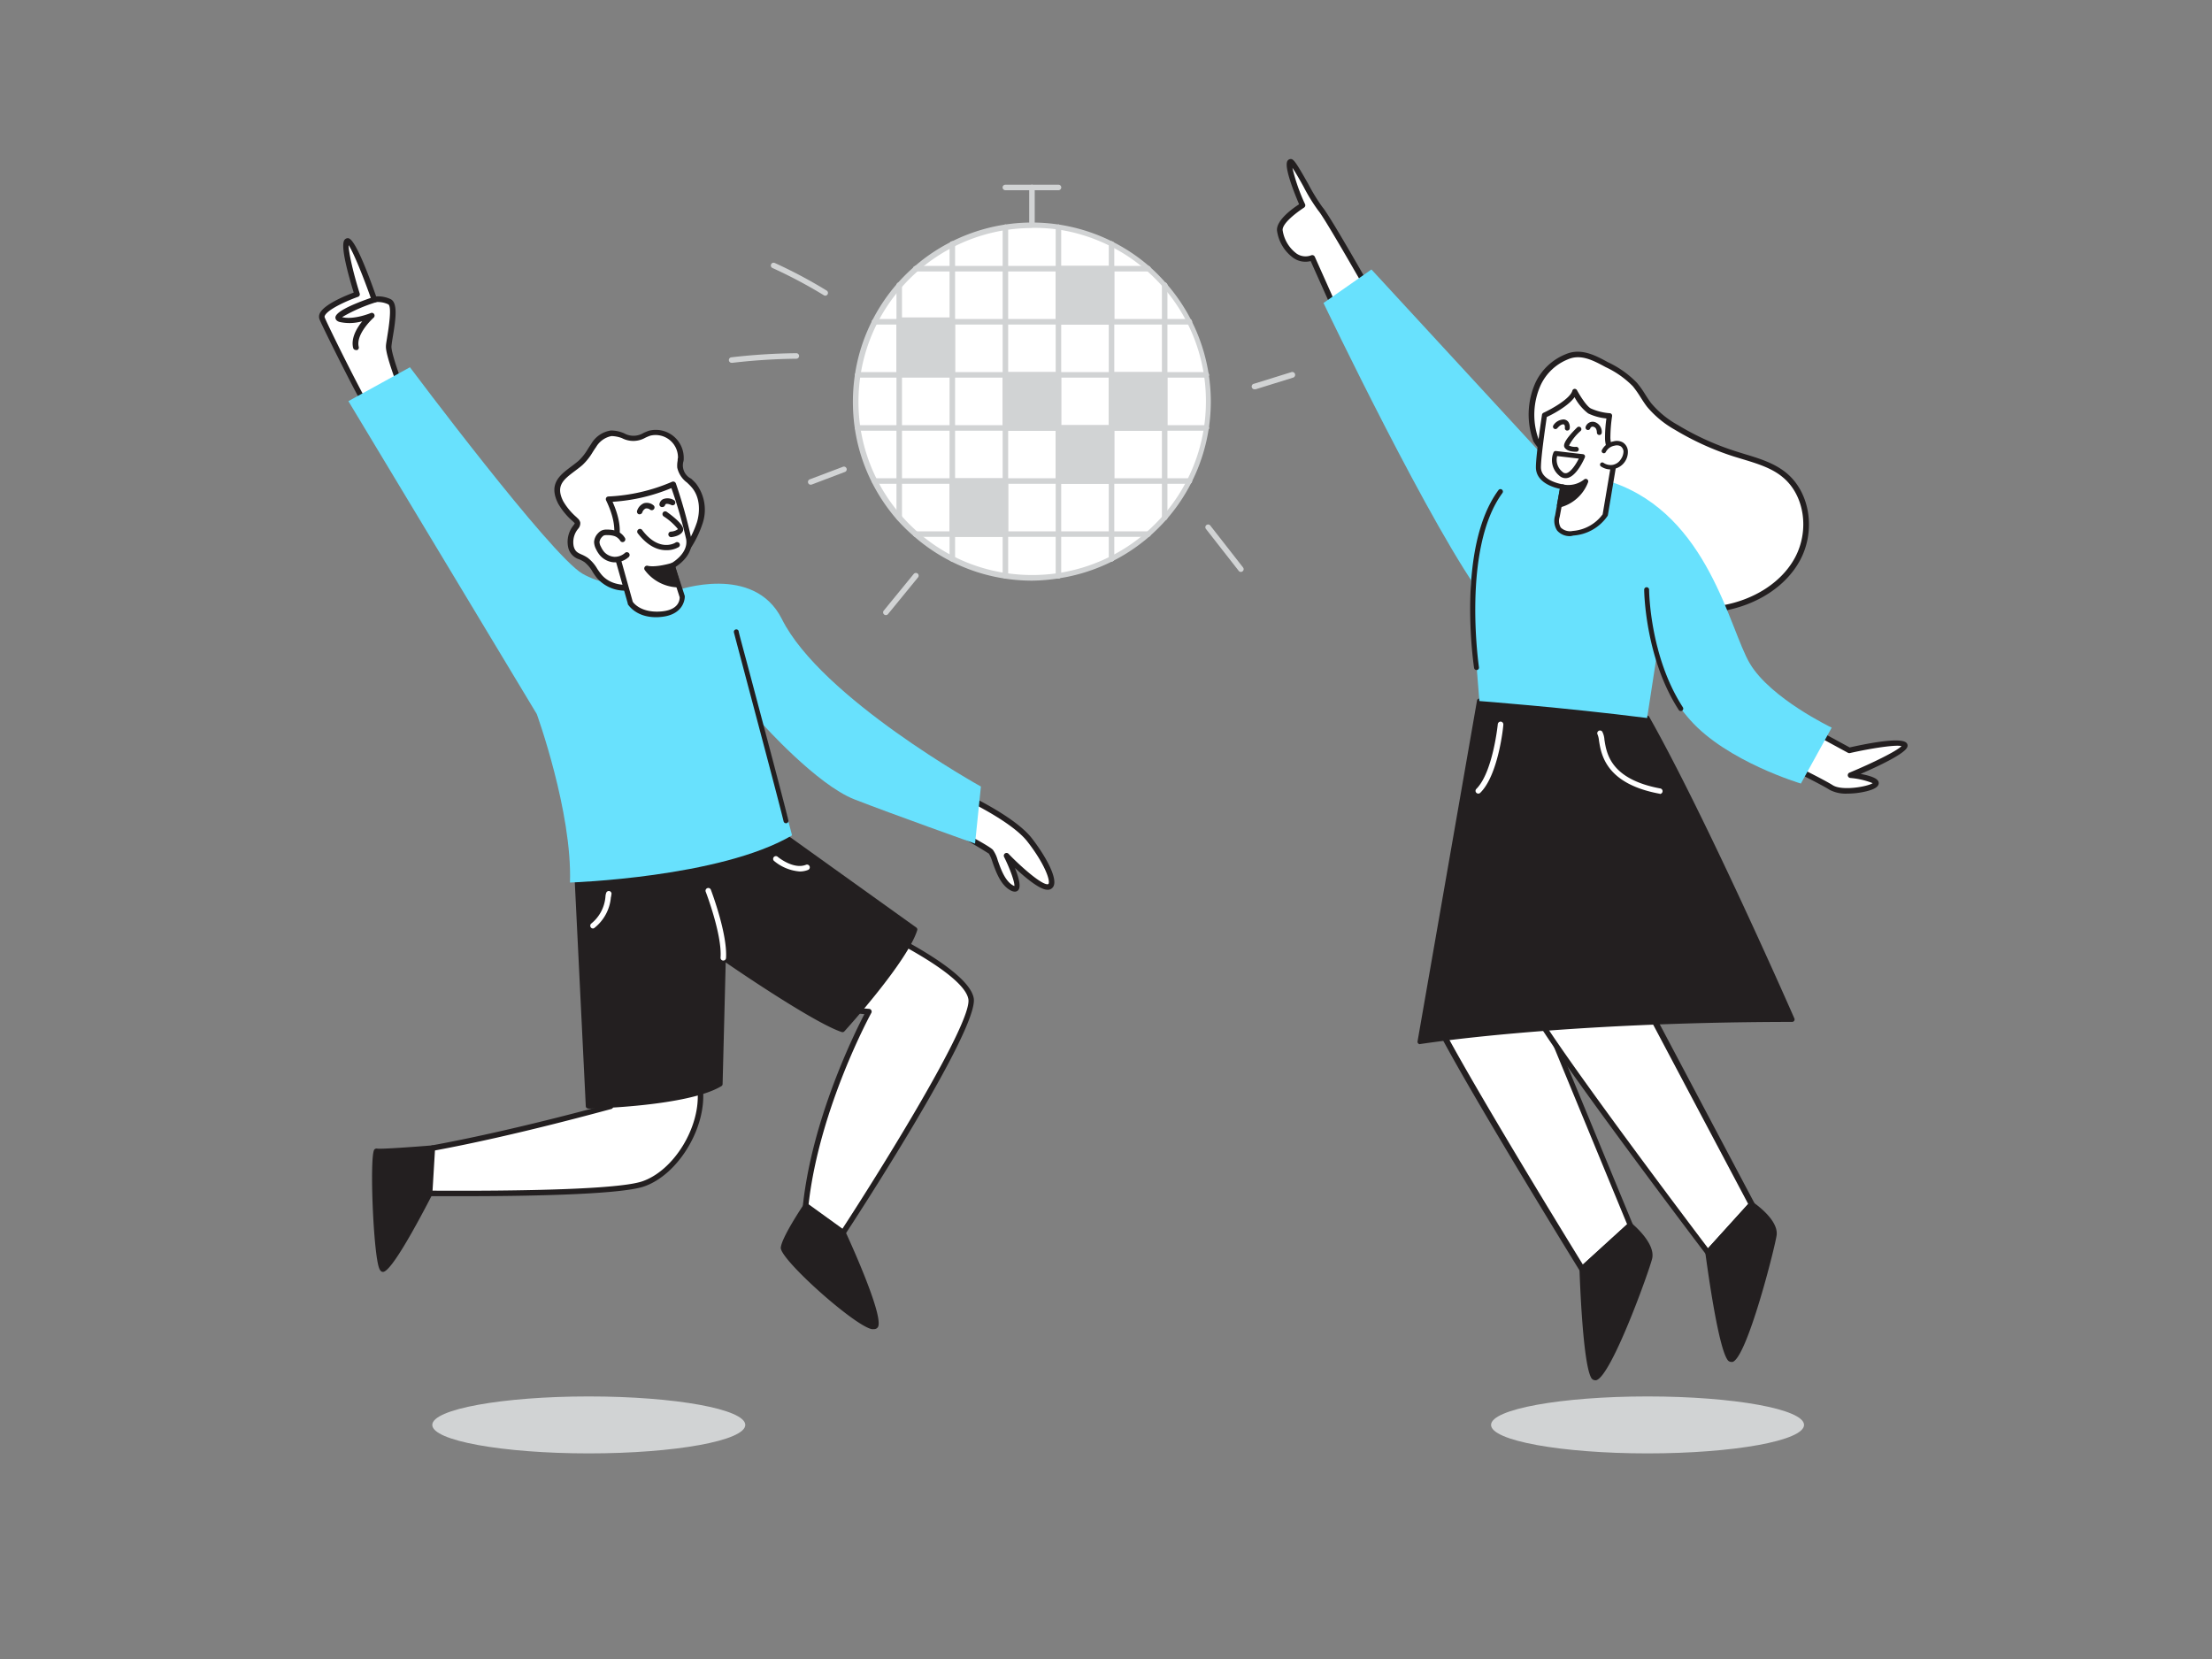 <svg xmlns="http://www.w3.org/2000/svg" viewBox="0 0 400 300"><rect x="0" y="0" width="400" height="300" fill="#808080" stroke="none"/><g id="_267_party_flatline" data-name="#267_party_flatline"><path d="M72.75,70.42s-2.46-6.26-2.37-7.81,1.51-7.4.12-8.07a4.89,4.89,0,0,0-2.73-.41S64,43.47,63,43.57s.66,6.39,1.69,9.65c0,0-7.14,2.48-6.35,4.42.6,1.47,6.57,13.6,8.92,17.46" fill="#fff"/><path d="M67.24,75.6a.51.51,0,0,1-.43-.24c-2.37-3.9-8.35-16-9-17.53a1.4,1.4,0,0,1,0-1.13c.75-1.66,4.72-3.26,6.15-3.79-1-3.27-2.42-8.39-1.69-9.49a.78.78,0,0,1,.57-.35c.39,0,1.43-.12,5.18,10.53a5.38,5.38,0,0,1,2.61.49c1.28.62,1,3.33.4,6.82-.12.74-.22,1.37-.24,1.73-.06,1.06,1.36,5.13,2.33,7.6a.5.5,0,0,1-.28.65.51.51,0,0,1-.65-.28c-.25-.65-2.49-6.41-2.4-8,0-.4.13-1,.25-1.83.22-1.34.87-5.42.16-5.75a4.4,4.4,0,0,0-2.43-.38.49.49,0,0,1-.56-.32c-1.47-4.2-3.3-8.73-4.17-10,0,1.12.64,4.37,2,8.73a.48.48,0,0,1-.31.62c-2,.71-5.5,2.27-6,3.43a.4.4,0,0,0,0,.33c.6,1.47,6.53,13.52,8.89,17.39a.5.5,0,0,1-.17.68A.5.5,0,0,1,67.24,75.6Z" fill="#231f20"/><path d="M64.35,63.29a.5.5,0,0,1-.49-.38c-.43-1.76.66-3.59,1.65-4.82a8.26,8.26,0,0,1-4.11.13c-.64-.19-.74-.58-.75-.79,0-.91,2.33-2.18,7-3.77a.5.5,0,0,1,.33,1,29.19,29.19,0,0,0-6.12,2.69c2.09.53,5.15-.72,5.18-.74a.5.5,0,0,1,.52.84s-3.27,2.91-2.69,5.27a.48.48,0,0,1-.36.6Z" fill="#231f20"/><path d="M146.34,180.94a53.41,53.41,0,0,0,10.77,2s-9.5,17.24-11.42,35.08l6.79,4.89s24.08-36.85,23.12-42.31S156,166.82,156,166.82Z" fill="#fff"/><path d="M152.48,223.4a.47.47,0,0,1-.3-.1l-6.78-4.89a.48.48,0,0,1-.21-.45c1.7-15.73,9.34-31.16,11.12-34.57a47,47,0,0,1-9-1.69c-.45-.12-.9-.25-1-.26a.51.51,0,0,1-.41-.29.48.48,0,0,1,0-.49l9.66-14.12a.49.49,0,0,1,.61-.17c.77.34,18.91,8.47,19.91,14.13s-22.22,41.16-23.21,42.67a.45.45,0,0,1-.32.22Zm-6.26-5.63,6.12,4.42c6.86-10.53,23.52-37.25,22.77-41.52s-13.57-10.79-18.94-13.22l-9,13.17.41.11a43.47,43.47,0,0,0,9.57,1.7.5.5,0,0,1,.41.26.48.48,0,0,1,0,.48C157.46,183.34,148.18,200.34,146.22,217.77Z" fill="#231f20"/><path d="M111.56,197.1,110.44,200s-17,4.76-32.19,7.54c0,0-3.09,4.36-.49,8.21,0,0,32.4.4,38.55-1.72s11-10.54,10.32-17.23Z" fill="#fff"/><path d="M84.09,216.31c-3.53,0-6,0-6.34,0a.53.53,0,0,1-.4-.22c-2.77-4.09.36-8.59.49-8.78a.52.52,0,0,1,.32-.2c14-2.56,29.77-6.87,31.9-7.46l1-2.7a.49.49,0,0,1,.46-.32l15.07-.27a.54.54,0,0,1,.51.44c.76,7-4.42,15.62-10.66,17.76C111.94,216.09,93.87,216.31,84.09,216.31Zm-6.06-1c3.13,0,32.41.27,38.12-1.69s10.48-9.77,10-16.26l-14.28.26-1,2.62a.53.53,0,0,1-.34.31c-.16,0-17,4.75-32,7.51C78.06,208.81,76.16,212.23,78,215.28ZM110.44,200h0Z" fill="#231f20"/><path d="M145.69,218s-3.88,5.77-4.09,7.59,16,16.37,16.78,14.06-5.9-16.76-5.9-16.76Z" fill="#231f20"/><path d="M158,240.35a1.8,1.8,0,0,1-.37,0c-3.3-.73-16.67-12.72-16.44-14.75.2-1.87,3.75-7.19,4.15-7.79a.43.43,0,0,1,.29-.18.38.38,0,0,1,.33.07l6.79,4.89a.5.5,0,0,1,.15.17c.69,1.5,6.73,14.68,5.92,17.09A.8.8,0,0,1,158,240.35ZM145.8,218.63c-1.19,1.82-3.61,5.71-3.76,7,.1,1.22,8.19,9,13.29,12.48,2.18,1.48,2.67,1.34,2.69,1.34.47-1.5-3.34-10.73-5.9-16.27Z" fill="#231f20"/><path d="M78.25,207.57s-9.36.76-10.18.56-.22,21.34,1.19,21.45,8.5-13.8,8.5-13.8Z" fill="#231f20"/><path d="M69.25,230h0c-.42,0-.61-.48-.67-.63-1.07-2.54-1.8-20.43-.88-21.51a.58.58,0,0,1,.5-.16c.59.13,6.47-.29,10-.58a.45.45,0,0,1,.35.13.43.43,0,0,1,.13.34l-.49,8.2a.41.41,0,0,1,0,.18C75.47,221.23,70.75,230,69.25,230Zm-1-21.42c-.78,2.69.38,18.81,1.08,20.48,1-.7,4.78-7.24,7.94-13.42l.46-7.61C75.67,208.22,69.9,208.67,68.3,208.6Zm-.34,0Z" fill="#231f20"/><path d="M172.59,143.09s10.31,4.54,13.63,8.79,5.14,8.62,3.15,8.51-7.36-5.66-7.36-5.66,3.49,7.1,1,5.87-3.11-5.8-3.85-6.58-8.38-4.72-8.38-4.72" fill="#fff"/><path d="M183.53,161.24a1.6,1.6,0,0,1-.71-.19c-1.85-.93-2.71-3.37-3.35-5.16a7.08,7.08,0,0,0-.64-1.52,86.72,86.72,0,0,0-8.25-4.63.49.49,0,0,1-.22-.67.5.5,0,0,1,.68-.22c1.28.67,7.75,4,8.51,4.83a5.92,5.92,0,0,1,.87,1.88c.57,1.62,1.36,3.85,2.85,4.59a.52.52,0,0,0,.16.07c.08-.65-.73-3-1.86-5.26a.5.5,0,0,1,.16-.63.49.49,0,0,1,.64.06c2,2.09,5.73,5.44,7,5.51.2,0,.22-.05.24-.08.35-.67-.81-3.77-3.82-7.63-3.19-4.11-13.33-8.6-13.43-8.64a.5.5,0,0,1-.26-.66.51.51,0,0,1,.66-.26c.43.19,10.47,4.64,13.82,8.94,2.44,3.14,4.71,7.2,3.92,8.71a1.15,1.15,0,0,1-1.18.61c-1.38-.07-4-2.26-5.79-3.94.72,1.8,1.15,3.47.57,4.05A.81.81,0,0,1,183.53,161.24Z" fill="#231f20"/><path d="M104.26,157l2.11,43s17.83-.38,23.81-4l.58-22.8s16.42,11.32,21.6,13c0,0,11.34-12.5,13.08-18.12l-28.62-20.5Z" fill="#231f20"/><path d="M106.37,200.46a.44.44,0,0,1-.44-.41l-2.11-43a.44.44,0,0,1,.32-.44l32.56-9.45a.47.47,0,0,1,.38.07l28.62,20.5a.44.44,0,0,1,.16.49c-1.75,5.65-12.7,17.77-13.17,18.28a.45.45,0,0,1-.46.13c-4.65-1.51-17.87-10.43-21-12.6l-.56,22a.44.44,0,0,1-.21.37c-6,3.65-23.3,4.07-24,4.08Zm-1.65-43.11,2.07,42.22c2.71-.09,17.48-.71,23-3.83l.58-22.55a.47.47,0,0,1,.24-.39.45.45,0,0,1,.45,0c.17.12,15.88,10.93,21.22,12.85,1.47-1.64,10.85-12.24,12.69-17.43l-28.18-20.19Z" fill="#231f20"/><path d="M122.5,106.73s-11.42.37-17.19-3S74.13,66.41,74.13,66.41L63,72.54l34.07,56.59s6.42,17.72,6,30.46c0,0,27.16-.88,40.16-8.53l-5.3-20.1s9.78,10.94,16.57,13.59,21.82,8,21.82,8l1.06-10.32s-28.87-16-36-30.3C136.33,101.85,122.5,106.73,122.5,106.73Z" fill="#68e1fd"/><path d="M126.54,94.66a7.31,7.31,0,0,0-1.07-6.89c-.9-1-2.27-1.86-2.43-3.22a8.08,8.08,0,0,1,.13-1.69,4.56,4.56,0,0,0-5.64-4.48,13.25,13.25,0,0,1-2.53.92c-1.53.16-2.94-1-4.48-.93a4.54,4.54,0,0,0-3.15,2.16A16,16,0,0,1,105,83.68c-2.39,2.07-5.58,3.22-3.6,7.15a12.83,12.83,0,0,0,2.71,3.22,1.07,1.07,0,0,1,.33.49,1.11,1.11,0,0,1-.34.8,4.24,4.24,0,0,0-.83,3.57c.44,1.65,1.57,1.54,2.69,2.32s1.57,2,2.37,3c1.81,2.21,5.19,2.56,7.86,1.58A18.4,18.4,0,0,0,126.54,94.66Z" fill="#fff"/><path d="M113.26,106.8a6.66,6.66,0,0,1-5.31-2.28,11.44,11.44,0,0,1-.79-1.12,5.93,5.93,0,0,0-1.48-1.76,5.87,5.87,0,0,0-.92-.49,2.91,2.91,0,0,1-2-2.11,4.73,4.73,0,0,1,.91-4c.09-.12.26-.34.25-.41s-.15-.17-.19-.22l-.2-.19a12.23,12.23,0,0,1-2.6-3.16c-1.81-3.58.32-5.16,2.37-6.7.45-.34.91-.68,1.35-1.06a9.54,9.54,0,0,0,1.64-2.08c.21-.33.42-.66.65-1a4.93,4.93,0,0,1,3.52-2.37,5.82,5.82,0,0,1,2.39.5,3.47,3.47,0,0,0,3.5-.05,9.55,9.55,0,0,1,1-.41,5.05,5.05,0,0,1,6.29,5c0,.2,0,.39-.07.59A2.68,2.68,0,0,0,125,86.57c.3.29.6.57.86.87A7.82,7.82,0,0,1,127,94.81h0a19,19,0,0,1-10.65,11.45A9.27,9.27,0,0,1,113.26,106.8Zm-2.55-27.94h-.16a4.16,4.16,0,0,0-2.77,2c-.22.3-.42.61-.62.93a10.58,10.58,0,0,1-1.83,2.3c-.45.39-.93.75-1.4,1.1-2,1.52-3.51,2.62-2.08,5.45a11.39,11.39,0,0,0,2.41,2.89l.2.2a1.42,1.42,0,0,1,.47.76,1.51,1.51,0,0,1-.41,1.16,3.78,3.78,0,0,0-.77,3.17c.25.92.71,1.13,1.42,1.45a6.83,6.83,0,0,1,1.08.58,6.72,6.72,0,0,1,1.75,2,11.88,11.88,0,0,0,.72,1c1.77,2.17,5,2.26,7.3,1.43a17.89,17.89,0,0,0,10-10.81c.58-1.89.64-4.57-1-6.41-.24-.28-.52-.54-.79-.8a4.58,4.58,0,0,1-1.76-2.69,4.86,4.86,0,0,1,.07-1.27c0-.17,0-.34.06-.52a4.05,4.05,0,0,0-5-4,8.39,8.39,0,0,0-.89.37,4.41,4.41,0,0,1-4.24.08A5.68,5.68,0,0,0,110.71,78.86Zm15.83,15.8h0Z" fill="#231f20"/><path d="M121.55,102.31l1.81,5.62s.1,2.81-3.94,3.15S114,109,114,109l-3-10.61s1.82-2.38-1-8.13a32.75,32.75,0,0,0,11.71-2.71,92.4,92.4,0,0,1,2.86,9.85C125,100.47,121.55,102.31,121.55,102.31Z" fill="#fff"/><path d="M118.64,111.61c-3.69,0-5-2.23-5.11-2.33a.61.61,0,0,1,0-.12l-3-10.61a.53.53,0,0,1,.08-.44s1.57-2.27-1-7.61a.54.54,0,0,1,0-.48.49.49,0,0,1,.42-.24,32.73,32.73,0,0,0,11.5-2.66.53.53,0,0,1,.41,0,.55.55,0,0,1,.28.3A89.88,89.88,0,0,1,125,97.34c.47,2.77-1.92,4.59-2.87,5.19l1.7,5.25a.59.59,0,0,1,0,.13s.07,3.29-4.4,3.66A7.88,7.88,0,0,1,118.64,111.61Zm-4.22-2.8c.21.32,1.56,2,5,1.77s3.48-2.19,3.49-2.57l-1.79-5.55a.5.5,0,0,1,.24-.59s3.16-1.71,2.72-4.37a83.63,83.63,0,0,0-2.67-9.24,32.9,32.9,0,0,1-10.64,2.48c2.06,4.6,1.16,7,.77,7.75Z" fill="#231f20"/><path d="M112.62,97.52a2.61,2.61,0,0,0-1.26-1,4.71,4.71,0,0,0-1.54-.22,2,2,0,0,0-.83.12,1.67,1.67,0,0,0-.47.37,2,2,0,0,0-.59,1.25,2.32,2.32,0,0,0,.31,1.08,4.26,4.26,0,0,0,.67,1,3.15,3.15,0,0,0,2.17,1,3.21,3.21,0,0,0,2.27-.81" fill="#fff"/><path d="M111.24,101.69h-.19a3.7,3.7,0,0,1-2.52-1.22,5.08,5.08,0,0,1-.74-1.15,3,3,0,0,1-.36-1.32,2.48,2.48,0,0,1,.72-1.58,2.19,2.19,0,0,1,.62-.48,2.21,2.21,0,0,1,1.06-.17,5,5,0,0,1,1.7.26A3,3,0,0,1,113,97.26a.5.5,0,0,1-.15.69.49.49,0,0,1-.69-.16,2.08,2.08,0,0,0-1-.83,4,4,0,0,0-1.36-.19,1.47,1.47,0,0,0-.62.07,1.16,1.16,0,0,0-.31.26,1.56,1.56,0,0,0-.46.92,1.86,1.86,0,0,0,.26.85,4.14,4.14,0,0,0,.59.94,2.72,2.72,0,0,0,1.82.88A2.77,2.77,0,0,0,113,100a.5.5,0,0,1,.71,0,.51.51,0,0,1,0,.71A3.69,3.69,0,0,1,111.24,101.69Z" fill="#231f20"/><path d="M120.3,93s3,2.17,2.75,2.85-1.69.82-1.69.82" fill="#fff"/><path d="M121.36,97.13a.5.5,0,0,1,0-1,2.35,2.35,0,0,0,1.24-.45A11.05,11.05,0,0,0,120,93.37a.51.51,0,0,1-.11-.7.49.49,0,0,1,.69-.11c3.34,2.4,3,3.18,2.92,3.44-.37.9-1.81,1.1-2.1,1.13Zm1.2-1.39h0Z" fill="#231f20"/><path d="M115.69,92.45a1.35,1.35,0,0,1,2.17-.7" fill="#fff"/><path d="M115.69,93a.47.47,0,0,1-.17,0,.51.51,0,0,1-.31-.64A2.18,2.18,0,0,1,116.44,91a1.88,1.88,0,0,1,1.7.35.49.49,0,0,1,.13.69.5.5,0,0,1-.7.13,1,1,0,0,0-.81-.22,1.13,1.13,0,0,0-.6.68A.52.52,0,0,1,115.69,93Z" fill="#231f20"/><path d="M119.74,91.2s.19-1.1,1.88-.33" fill="#fff"/><path d="M119.74,91.69h-.11a.49.49,0,0,1-.38-.57,1.24,1.24,0,0,1,.64-.85,2.2,2.2,0,0,1,1.94.15.51.51,0,0,1,.25.66.49.49,0,0,1-.66.25c-.67-.3-1-.22-1-.18a.25.25,0,0,0-.14.16A.52.52,0,0,1,119.74,91.69Z" fill="#231f20"/><path d="M121.55,102.31s-2.94.88-4.55.48c0,0,2.14,3,5.58,2.92Z" fill="#231f20"/><path d="M122.41,106.21a7.74,7.74,0,0,1-5.82-3.13.5.5,0,0,1,.53-.77c1.45.36,4.25-.47,4.28-.48a.5.5,0,0,1,.62.33l1,3.4a.53.53,0,0,1-.07.44.55.55,0,0,1-.39.21Zm-4.2-2.82a6.46,6.46,0,0,0,3.69,1.8l-.69-2.27A15.77,15.77,0,0,1,118.21,103.39Z" fill="#231f20"/><path d="M120.44,99.49c-1.37,0-3.21-.61-5.07-3a.5.5,0,1,1,.79-.6c3.12,4.09,6,2.24,6,2.22a.51.51,0,0,1,.7.14.5.5,0,0,1-.14.69A4.35,4.35,0,0,1,120.44,99.49Z" fill="#231f20"/><path d="M142.13,148.87a.45.45,0,0,1-.43-.34c-.72-3-4.07-15.62-6.52-24.84-1.77-6.68-2.44-9.21-2.47-9.36a.44.44,0,0,1,.36-.51.43.43,0,0,1,.51.35c0,.24,1.17,4.44,2.45,9.29,2.45,9.23,5.81,21.87,6.53,24.87a.44.44,0,0,1-.32.53Z" fill="#231f20"/><path d="M107.23,167.9a.48.48,0,0,1-.4-.21.51.51,0,0,1,.11-.7,6.94,6.94,0,0,0,2.55-4.9,2.18,2.18,0,0,1,.16-.7.5.5,0,0,1,.68-.21.51.51,0,0,1,.21.65c0,.09,0,.23-.07.41a7.9,7.9,0,0,1-3,5.57A.5.5,0,0,1,107.23,167.9Z" fill="#fff"/><path d="M130.76,173.7h0a.5.5,0,0,1-.46-.54c.29-4.14-2.64-11.79-2.67-11.87a.5.5,0,1,1,.93-.36c.12.32,3,7.94,2.73,12.3A.5.5,0,0,1,130.76,173.7Z" fill="#fff"/><path d="M144.6,157.59a8.23,8.23,0,0,1-4.57-1.86.5.5,0,1,1,.64-.76s2.81,2.32,5.08,1.41a.5.5,0,1,1,.37.93A4,4,0,0,1,144.6,157.59Z" fill="#fff"/><path d="M247.81,53s-7.8-13.82-9.08-15.23-4.74-8.64-5.38-8.51.26,3.52,2.18,7.87c0,0-4.22,2.59-4.09,4.51s2.39,6.27,5.85,5L242.82,59" fill="#fff"/><path d="M242.82,59.51a.49.49,0,0,1-.45-.3l-5.36-12a3.79,3.79,0,0,1-3.09-.54,7.33,7.33,0,0,1-3-5c-.13-1.86,2.85-4,4-4.73-.73-1.71-2.74-6.61-2.13-7.8a.7.7,0,0,1,.49-.37c.6-.13,1,.46,3.28,4.47a34.87,34.87,0,0,0,2.56,4.19c1.3,1.44,8.83,14.75,9.15,15.32a.5.5,0,0,1-.87.49c-2.16-3.83-8-14-9-15.14a32.06,32.06,0,0,1-2.69-4.37c-.63-1.13-1.43-2.56-2-3.38A33.12,33.12,0,0,0,236,36.93a.5.5,0,0,1-.2.62c-1.53,1-3.93,2.88-3.86,4.06a6.44,6.44,0,0,0,2.53,4.25,2.86,2.86,0,0,0,2.66.3.51.51,0,0,1,.63.27l5.53,12.38a.51.51,0,0,1-.25.66A.52.52,0,0,1,242.82,59.51Z" fill="#231f20"/><path d="M322,137.7s7.17,3.46,9.14,4.72,7.52.29,8.05-.67-4.57-1.57-4.57-1.57,10.6-4.41,9.77-5.49-10,1-10,1l-8.66-4.7" fill="#fff"/><path d="M334.06,143.51a6.27,6.27,0,0,1-3.18-.67c-1.92-1.22-9-4.65-9.09-4.69a.5.5,0,0,1,.43-.9c.3.14,7.22,3.49,9.2,4.74,1.7,1.08,6.32.25,7.22-.37a14.18,14.18,0,0,0-4.06-.94.51.51,0,0,1-.44-.43.5.5,0,0,1,.3-.53c4.06-1.69,8.59-3.91,9.41-4.8-1-.29-5.5.39-9.33,1.26a.53.53,0,0,1-.35-.05l-8.65-4.7a.5.5,0,0,1-.21-.68.51.51,0,0,1,.68-.2l8.49,4.61c3.56-.8,9.44-1.92,10.32-.77a.7.7,0,0,1,.12.64c-.32,1.21-5.19,3.5-8.46,4.92,1.41.26,2.86.67,3.18,1.3a.73.73,0,0,1,0,.73c-.08.16-.35.65-2.05,1.09A14.61,14.61,0,0,1,334.06,143.51Z" fill="#231f20"/><path d="M263.54,152.16s-5.12,26.61-4.86,29.94,27.38,47.35,27.38,47.35l8.7-7.94-18.05-43.76,8.84-25.59Z" fill="#fff"/><path d="M286.06,230H286a.46.46,0,0,1-.35-.23c-2.79-4.52-27.2-44.22-27.46-47.57s4.66-29,4.87-30.08a.49.49,0,0,1,.49-.4h22a.52.52,0,0,1,.41.21.51.51,0,0,1,.06.45l-8.77,25.42,18,43.58a.5.5,0,0,1-.12.56l-8.7,7.94A.51.51,0,0,1,286.06,230ZM264,152.66c-.64,3.36-5,26.4-4.77,29.4.17,2.33,16.12,28.95,27,46.61l8-7.29-17.92-43.44a.53.53,0,0,1,0-.35l8.61-24.93Z" fill="#231f20"/><path d="M294.76,221.51s4.1,3.33,3.59,5.89-8.71,24.31-10.24,21.5-2.05-19.45-2.05-19.45Z" fill="#231f20"/><path d="M288.46,249.59a.83.83,0,0,1-.74-.48c-1.57-2.88-2.08-19-2.1-19.65a.48.48,0,0,1,.14-.34l8.71-7.93a.44.44,0,0,1,.57,0c.18.15,4.29,3.53,3.74,6.32-.36,1.78-7.46,21.67-10.2,22.09Zm-1.95-20c.18,5.78.82,16.92,2,19.05,1.64-.28,8.76-18.09,9.41-21.38.35-1.73-1.93-4.15-3.14-5.21Z" fill="#231f20"/><path d="M279,151.68s-2.55,27-2,30.27,31.79,44.51,31.79,44.51l7.9-8.73-22.15-41.84,6.34-26.32Z" fill="#fff"/><path d="M308.84,227h0a.51.51,0,0,1-.37-.2c-3.21-4.23-31.31-41.41-31.88-44.72s1.86-29.3,2-30.41a.49.49,0,0,1,.45-.45l21.9-2.1a.5.5,0,0,1,.54.61l-6.3,26.14,22.06,41.66a.5.5,0,0,1-.07.57l-7.9,8.73A.5.5,0,0,1,308.84,227Zm-29.36-74.82c-.31,3.4-2.46,26.76-1.94,29.72.4,2.31,18.82,27.28,31.33,43.82l7.26-8-22-41.52a.48.48,0,0,1,0-.35l6.18-25.64Z" fill="#231f20"/><path d="M316.74,217.73s4.39,2.92,4.13,5.52-6.34,25-8.14,22.37-3.89-19.16-3.89-19.16Z" fill="#231f20"/><path d="M313.07,246.28a.84.84,0,0,1-.7-.41c-1.84-2.71-3.89-18.68-4-19.36a.42.42,0,0,1,.11-.35l7.9-8.73a.44.44,0,0,1,.57-.07c.19.13,4.61,3.1,4.33,5.93-.19,1.81-5.35,22.29-8,23ZM309.3,226.6c.74,5.74,2.44,16.77,3.8,18.78,1.61-.43,7-18.85,7.33-22.18.18-1.76-2.32-3.95-3.62-4.89Z" fill="#231f20"/><path d="M267.52,126.77l-10.75,61.61s23.91-4,67.31-4c0,0-15.69-35.83-26.23-54.51Z" fill="#231f20"/><path d="M256.77,188.82a.44.44,0,0,1-.31-.13.43.43,0,0,1-.12-.39l10.75-61.61a.42.42,0,0,1,.47-.36l30.33,3.07a.44.44,0,0,1,.34.22c10.44,18.49,26.1,54.19,26.25,54.55a.44.44,0,0,1-.4.62c-42.86.05-67,4-67.24,4Zm11.11-61.57-10.57,60.6c4-.6,27.33-3.85,66.09-3.94-2.12-4.81-16.17-36.5-25.82-53.66Z" fill="#231f20"/><path d="M277.73,79.52a13.62,13.62,0,0,1,.39-10.06,9.77,9.77,0,0,1,5.16-4.9c2.56-1.14,5,.15,7.3,1.41a17.31,17.31,0,0,1,5,3.56c1,1.15,1.67,2.54,2.6,3.74a17.68,17.68,0,0,0,4.91,4,49.38,49.38,0,0,0,10.57,4.8c3.13,1,6.47,1.74,9,3.83,4.32,3.55,5,10.37,2.3,15.27s-8.06,7.9-13.57,8.81-11.16,0-16.56-1.47c-4.44-1.19-9-2.83-12.17-6.14a15.14,15.14,0,0,1-4.07-9.67c-.14-3,2.31-7.52,1.28-10.34C279.59,81.47,278.24,80.54,277.73,79.52Z" fill="#fff"/><path d="M306.92,110.85A47.63,47.63,0,0,1,294.75,109c-4.24-1.13-9-2.76-12.41-6.28a15.65,15.65,0,0,1-4.21-10,16.49,16.49,0,0,1,.77-4.54c.53-2.06,1.08-4.18.54-5.66a4.62,4.62,0,0,0-1-1.26,7.15,7.15,0,0,1-1.2-1.53.14.14,0,0,0,0-.06,14.09,14.09,0,0,1,.4-10.43,10.27,10.27,0,0,1,5.42-5.16c2.79-1.24,5.42.17,7.73,1.43A17.81,17.81,0,0,1,296,69.21a16.49,16.49,0,0,1,1.5,2.1c.36.56.72,1.13,1.13,1.65a17,17,0,0,0,4.77,3.89,48.85,48.85,0,0,0,10.46,4.75l1.57.49c2.66.8,5.41,1.63,7.6,3.43,4.31,3.54,5.37,10.52,2.42,15.9-2.56,4.66-7.76,8-13.93,9.07A28.49,28.49,0,0,1,306.92,110.85ZM278.19,79.33a6.6,6.6,0,0,0,1,1.27,5.07,5.07,0,0,1,1.17,1.6c.65,1.77.06,4-.52,6.25a16.05,16.05,0,0,0-.73,4.24,14.64,14.64,0,0,0,3.93,9.34c3.22,3.34,7.84,4.91,11.94,6s10.33,2.46,16.35,1.46c5.86-1,10.8-4.17,13.21-8.56,2.73-5,1.77-11.4-2.17-14.64-2-1.68-4.69-2.48-7.26-3.26l-1.58-.48a50.69,50.69,0,0,1-10.68-4.85,18.19,18.19,0,0,1-5-4.13c-.43-.56-.81-1.15-1.18-1.73a18.59,18.59,0,0,0-1.41-2,16.83,16.83,0,0,0-4.9-3.45c-2.22-1.2-4.51-2.44-6.85-1.4a9.24,9.24,0,0,0-4.91,4.66A13.07,13.07,0,0,0,278.19,79.33Z" fill="#231f20"/><path d="M291.64,87.24s-11.29-3.66-17.21-.21-8.64,15.36-8.45,19.39,1.54,20.35,1.54,20.35,15.15,1.14,30.33,3.07l2-13s-.91,5.78,5.76,13.33,20.05,11.52,20.05,11.52l5.57-10.11S320.19,126.3,316.44,120,309,93.24,291.64,87.24Z" fill="#68e1fd"/><path d="M284.33,88.14,248,48.73l-8.67,6.06s20,41.84,29.37,53.93Z" fill="#68e1fd"/><path d="M282.61,88.05l-1,5.34s-1,3.34,2.85,3.08a7.81,7.81,0,0,0,5.8-3.32l1.78-10.58a8.6,8.6,0,0,0-.59-.73,5.71,5.71,0,0,1-.73-2.48,28.31,28.31,0,0,1,.3-4.14,10.23,10.23,0,0,1-3.6-.9c-1.15-.61-2.69-3.49-2.69-3.49-.55,2-5.47,4.26-5.47,4.26s-1.1,7.23-1.11,9.4C278.19,87.47,282.61,88.05,282.61,88.05Z" fill="#fff"/><path d="M284.08,96.94a3,3,0,0,1-2.5-1,3.24,3.24,0,0,1-.37-2.71l.87-4.83c-1.22-.26-4.35-1.18-4.34-3.93,0-2.18,1.06-9.17,1.1-9.47a.49.49,0,0,1,.26-.35c1.32-.61,4.82-2.51,5.23-4a.45.45,0,0,1,.38-.33.47.47,0,0,1,.46.24c.41.77,1.67,2.86,2.5,3.3a10.09,10.09,0,0,0,3.42.86.45.45,0,0,1,.33.16.5.5,0,0,1,.1.35,27.34,27.34,0,0,0-.31,4,5.21,5.21,0,0,0,.67,2.29l.16.18c.43.5.53.62.49.86l-1.77,10.58a.51.51,0,0,1-.07.17,8.17,8.17,0,0,1-6.16,3.53ZM279.71,75.4c-.19,1.27-1.06,7.2-1.06,9.09,0,2.55,4,3.1,4,3.11a.42.42,0,0,1,.3.18.45.45,0,0,1,.09.35l-1,5.34a2.35,2.35,0,0,0,.2,1.93,2.42,2.42,0,0,0,2.17.61,7.41,7.41,0,0,0,5.4-3c1.25-7.42,1.62-9.62,1.74-10.29l-.26-.3a2.92,2.92,0,0,1-.24-.3,6,6,0,0,1-.81-2.68,24.88,24.88,0,0,1,.25-3.77,9.78,9.78,0,0,1-3.3-.91,8.93,8.93,0,0,1-2.46-2.94C283.61,73.43,280.63,75,279.71,75.4Zm11.92,7.1h0Z" fill="#231f20"/><path d="M290,81.59a2.56,2.56,0,0,1,1.86-1.36,1.85,1.85,0,0,1,1.37.15A1.56,1.56,0,0,1,294,81.6a2.87,2.87,0,0,1-.53,1.69,2.61,2.61,0,0,1-3.66.76" fill="#fff"/><path d="M291.24,84.89a3.07,3.07,0,0,1-1.68-.51.4.4,0,1,1,.44-.66,2.29,2.29,0,0,0,1.69.33,2.24,2.24,0,0,0,1.41-1,2.54,2.54,0,0,0,.48-1.45,1.23,1.23,0,0,0-.53-.91,1.46,1.46,0,0,0-1.07-.1,2.2,2.2,0,0,0-1.59,1.13.39.39,0,0,1-.52.21.4.4,0,0,1-.21-.52,3,3,0,0,1,2.13-1.6,2.22,2.22,0,0,1,1.68.2,2,2,0,0,1,.9,1.52,3.14,3.14,0,0,1-3.13,3.33Z" fill="#231f20"/><path d="M285.55,77.6s-2.55,2.51-2.2,3.11,1.73.54,1.73.54" fill="#fff"/><path d="M284.93,81.69c-.47,0-1.55-.07-2-.76-.13-.22-.53-.9,2.27-3.64a.45.45,0,0,1,.63,0,.44.44,0,0,1,0,.63,9.12,9.12,0,0,0-2.1,2.65,2.45,2.45,0,0,0,1.3.23.46.46,0,0,1,.46.43.44.44,0,0,1-.42.46Z" fill="#231f20"/><path d="M283.1,86.47a1.71,1.71,0,0,1-1.17-.49,3.61,3.61,0,0,1-1-4.18.42.42,0,0,1,.45-.24l4.87.57a.43.43,0,0,1,.33.22.45.45,0,0,1,0,.39c-.15.34-1.46,3.33-3.13,3.69A1.76,1.76,0,0,1,283.1,86.47Zm-1.52-4a2.76,2.76,0,0,0,.95,2.84.77.77,0,0,0,.72.25c.79-.17,1.7-1.54,2.25-2.63Z" fill="#231f20"/><path d="M283.42,77.86h-.08a.44.44,0,0,1-.36-.51.83.83,0,0,0-.09-.52.25.25,0,0,0-.2-.1c-.54,0-1,.65-1.05.66a.44.44,0,1,1-.74-.48,2.28,2.28,0,0,1,1.89-1.06,1.15,1.15,0,0,1,.81.44,1.71,1.71,0,0,1,.25,1.2A.44.44,0,0,1,283.42,77.86Z" fill="#231f20"/><path d="M289.19,78.66h0a.44.44,0,0,1-.42-.46s0-.85-.56-1a.45.45,0,0,0-.64.27.43.43,0,0,1-.56.26.44.44,0,0,1-.27-.56,1.33,1.33,0,0,1,1.75-.81,1.88,1.88,0,0,1,1.16,1.9A.44.44,0,0,1,289.19,78.66Z" fill="#231f20"/><path d="M282.61,88.05a5,5,0,0,0,4.16-1A7,7,0,0,1,282,91.33Z" fill="#231f20"/><path d="M282,91.79a.48.48,0,0,1-.32-.13.45.45,0,0,1-.13-.41l.59-3.28a.45.45,0,0,1,.59-.35,4.58,4.58,0,0,0,3.76-.94.45.45,0,0,1,.53,0,.46.46,0,0,1,.16.51,7.39,7.39,0,0,1-5.08,4.57Zm1-3.2-.37,2.09a6.38,6.38,0,0,0,3.07-2.51A5.33,5.33,0,0,1,283,88.59Z" fill="#231f20"/><path d="M267,121.16a.46.46,0,0,1-.44-.37c-.13-.89-3.16-21.91,4.41-32.16a.44.44,0,0,1,.72.52c-7.36,10-4.28,31.29-4.25,31.5a.44.44,0,0,1-.37.51Z" fill="#231f20"/><path d="M300.14,143.51H300c-9.66-1.82-10.47-7.11-10.86-9.65a3.88,3.88,0,0,0-.23-1,.5.5,0,0,1,.82-.57,3.58,3.58,0,0,1,.4,1.46c.38,2.49,1.09,7.13,10.06,8.82a.5.5,0,0,1-.09,1Z" fill="#fff"/><path d="M267.33,143.51a.51.51,0,0,1-.36-.15.49.49,0,0,1,0-.7c3-3,3.87-11.63,3.88-11.71a.52.52,0,0,1,.55-.46.51.51,0,0,1,.45.55c0,.37-.9,9.12-4.18,12.33A.54.54,0,0,1,267.33,143.51Z" fill="#fff"/><path d="M303.94,128.58a.44.44,0,0,1-.37-.2c-6.15-9.5-6.25-21.62-6.25-21.74a.45.45,0,0,1,.44-.45h0a.45.45,0,0,1,.45.44c0,.12.09,12,6.1,21.26a.44.44,0,0,1-.13.62A.42.42,0,0,1,303.94,128.58Z" fill="#231f20"/><path d="M186.61,46a.5.5,0,0,1-.5-.5V33.9a.5.5,0,0,1,.5-.5.5.5,0,0,1,.5.5V45.48A.5.5,0,0,1,186.61,46Z" fill="#d1d3d4"/><path d="M162.61,94.08a.5.5,0,0,1-.5-.5v-42a.5.5,0,1,1,1,0v42A.5.5,0,0,1,162.61,94.08Z" fill="#d1d3d4"/><path d="M172.21,101.54a.5.5,0,0,1-.5-.5V44.14a.5.5,0,0,1,.5-.5.51.51,0,0,1,.5.5V101A.51.51,0,0,1,172.21,101.54Z" fill="#d1d3d4"/><path d="M181.81,104.61a.5.5,0,0,1-.5-.5v-63a.5.5,0,0,1,.5-.5.51.51,0,0,1,.5.5v63A.51.51,0,0,1,181.81,104.61Z" fill="#d1d3d4"/><path d="M191.4,104.61a.51.51,0,0,1-.5-.5v-63a.51.51,0,0,1,.5-.5.5.5,0,0,1,.5.5v63A.5.5,0,0,1,191.4,104.61Z" fill="#d1d3d4"/><path d="M201,101.54a.51.51,0,0,1-.5-.5V44.14a.51.51,0,0,1,.5-.5.5.5,0,0,1,.5.5V101A.5.5,0,0,1,201,101.54Z" fill="#d1d3d4"/><path d="M210.61,94.08a.5.5,0,0,1-.5-.5v-42a.5.5,0,0,1,.5-.5.51.51,0,0,1,.5.5v42A.51.51,0,0,1,210.61,94.08Z" fill="#d1d3d4"/><path d="M207.6,49.09h-42a.5.5,0,0,1-.5-.5.5.5,0,0,1,.5-.5h42a.51.51,0,0,1,.5.5A.5.5,0,0,1,207.6,49.09Z" fill="#d1d3d4"/><path d="M215.06,58.69h-56.9a.5.5,0,0,1-.5-.5.5.5,0,0,1,.5-.5h56.9a.5.5,0,0,1,.5.5A.5.5,0,0,1,215.06,58.69Z" fill="#d1d3d4"/><path d="M218.12,68.29h-63a.5.5,0,0,1,0-1h63a.5.5,0,0,1,0,1Z" fill="#d1d3d4"/><path d="M218.12,77.89h-63a.5.5,0,0,1,0-1h63a.5.5,0,0,1,0,1Z" fill="#d1d3d4"/><path d="M215.06,87.49h-56.9a.5.5,0,0,1-.5-.5.5.5,0,0,1,.5-.5h56.9a.5.5,0,0,1,.5.5A.5.5,0,0,1,215.06,87.49Z" fill="#d1d3d4"/><path d="M207.6,97.08h-42a.5.5,0,0,1-.5-.5.5.5,0,0,1,.5-.5h42a.51.51,0,0,1,.5.5A.5.5,0,0,1,207.6,97.08Z" fill="#d1d3d4"/><path d="M218.48,72.59A32,32,0,0,1,215.06,87a32.45,32.45,0,0,1-4.45,6.59,34.09,34.09,0,0,1-3,3,31.8,31.8,0,0,1-16.2,7.53,31.77,31.77,0,0,1-25.78-7.53,32.78,32.78,0,0,1-3-3,31.87,31.87,0,0,1,0-42,34.2,34.2,0,0,1,3-3,31.91,31.91,0,0,1,6.59-4.45,31.9,31.9,0,0,1,28.79,0,32.25,32.25,0,0,1,6.6,4.45,35.62,35.62,0,0,1,3,3,32.45,32.45,0,0,1,4.45,6.59,32,32,0,0,1,3.42,14.4Z" fill="#fff"/><path d="M186.6,105a32.75,32.75,0,0,1-4.87-.37A32.3,32.3,0,0,1,165.29,97a33.9,33.9,0,0,1-3.06-3,32.85,32.85,0,0,1-4.52-6.7,32,32,0,0,1-3.12-9.75,33.19,33.19,0,0,1,0-9.75A32,32,0,0,1,157.71,58a32.31,32.31,0,0,1,4.52-6.7,33.9,33.9,0,0,1,3.06-3.05,32.38,32.38,0,0,1,42.64,0,33.77,33.77,0,0,1,3,3.05,32.34,32.34,0,0,1,0,42.64,35.12,35.12,0,0,1-3,3,32.39,32.39,0,0,1-16.45,7.64A32.78,32.78,0,0,1,186.6,105Zm0-63.76a30.58,30.58,0,0,0-4.72.36A31.23,31.23,0,0,0,166,49a31.8,31.8,0,0,0-3,3,31.22,31.22,0,0,0-7.41,15.94,32,32,0,0,0,0,9.44A31.22,31.22,0,0,0,163,93.25a31.8,31.8,0,0,0,3,3,31.4,31.4,0,0,0,6.48,4.38,30.89,30.89,0,0,0,9.45,3,31.84,31.84,0,0,0,9.45,0,31.43,31.43,0,0,0,15.94-7.4,34.45,34.45,0,0,0,3-3,31.32,31.32,0,0,0,7.4-15.94,32,32,0,0,0,0-9.44,31.32,31.32,0,0,0-7.4-15.94,33.08,33.08,0,0,0-3-3,31.32,31.32,0,0,0-15.94-7.4A30.61,30.61,0,0,0,186.6,41.21Z" fill="#d1d3d4"/><path d="M162.61,94.08a.5.5,0,0,1-.5-.5v-42a.5.5,0,1,1,1,0v42A.5.5,0,0,1,162.61,94.08Z" fill="#d1d3d4"/><path d="M172.21,101.54a.5.5,0,0,1-.5-.5V44.14a.5.5,0,0,1,.5-.5.51.51,0,0,1,.5.5V101A.51.51,0,0,1,172.21,101.54Z" fill="#d1d3d4"/><path d="M181.81,104.61a.5.5,0,0,1-.5-.5v-63a.5.5,0,0,1,.5-.5.51.51,0,0,1,.5.5v63A.51.51,0,0,1,181.81,104.61Z" fill="#d1d3d4"/><path d="M191.4,104.61a.51.51,0,0,1-.5-.5v-63a.51.51,0,0,1,.5-.5.5.5,0,0,1,.5.5v63A.5.5,0,0,1,191.4,104.61Z" fill="#d1d3d4"/><path d="M201,101.54a.51.51,0,0,1-.5-.5V44.14a.51.51,0,0,1,.5-.5.5.5,0,0,1,.5.5V101A.5.5,0,0,1,201,101.54Z" fill="#d1d3d4"/><path d="M210.61,94.08a.5.5,0,0,1-.5-.5v-42a.5.5,0,0,1,.5-.5.51.51,0,0,1,.5.5v42A.51.51,0,0,1,210.61,94.08Z" fill="#d1d3d4"/><path d="M207.6,49.09h-42a.5.5,0,0,1-.5-.5.5.5,0,0,1,.5-.5h42a.51.51,0,0,1,.5.5A.5.5,0,0,1,207.6,49.09Z" fill="#d1d3d4"/><path d="M215.06,58.69h-56.9a.5.5,0,0,1-.5-.5.5.5,0,0,1,.5-.5h56.9a.5.5,0,0,1,.5.5A.5.5,0,0,1,215.06,58.69Z" fill="#d1d3d4"/><path d="M218.12,68.29h-63a.5.5,0,0,1,0-1h63a.5.5,0,0,1,0,1Z" fill="#d1d3d4"/><path d="M218.12,77.89h-63a.5.5,0,0,1,0-1h63a.5.5,0,0,1,0,1Z" fill="#d1d3d4"/><path d="M215.06,87.49h-56.9a.5.5,0,0,1-.5-.5.5.5,0,0,1,.5-.5h56.9a.5.5,0,0,1,.5.5A.5.5,0,0,1,215.06,87.49Z" fill="#d1d3d4"/><path d="M207.6,97.08h-42a.5.5,0,0,1-.5-.5.5.5,0,0,1,.5-.5h42a.51.51,0,0,1,.5.5A.5.5,0,0,1,207.6,97.08Z" fill="#d1d3d4"/><rect x="181.81" y="67.79" width="9.6" height="9.6" fill="#d1d3d4"/><path d="M191.4,77.89h-9.59a.5.5,0,0,1-.5-.5v-9.6a.5.5,0,0,1,.5-.5h9.59a.5.5,0,0,1,.5.5v9.6A.5.5,0,0,1,191.4,77.89Zm-9.09-1h8.59v-8.6h-8.59Z" fill="#d1d3d4"/><rect x="191.41" y="77.39" width="9.6" height="9.6" fill="#d1d3d4"/><path d="M201,87.49h-9.59a.5.5,0,0,1-.5-.5v-9.6a.5.5,0,0,1,.5-.5H201a.5.5,0,0,1,.5.5V87A.5.5,0,0,1,201,87.49Zm-9.09-1h8.59v-8.6h-8.59Z" fill="#d1d3d4"/><rect x="162.61" y="57.86" width="9.6" height="9.6" fill="#d1d3d4"/><path d="M172.21,68h-9.6a.5.5,0,0,1-.5-.5v-9.6a.5.5,0,0,1,.5-.5h9.6a.5.5,0,0,1,.5.5v9.6A.51.51,0,0,1,172.21,68Zm-9.1-1h8.6v-8.6h-8.6Z" fill="#d1d3d4"/><rect x="191.41" y="48.59" width="9.6" height="9.6" fill="#d1d3d4"/><path d="M201,58.69h-9.59a.5.5,0,0,1-.5-.5v-9.6a.5.5,0,0,1,.5-.5H201a.5.5,0,0,1,.5.5v9.6A.5.5,0,0,1,201,58.69Zm-9.09-1h8.59v-8.6h-8.59Z" fill="#d1d3d4"/><rect x="201.01" y="67.79" width="9.6" height="9.6" fill="#d1d3d4"/><path d="M210.6,77.89H201a.5.5,0,0,1-.5-.5v-9.6a.5.5,0,0,1,.5-.5h9.6a.5.5,0,0,1,.5.5v9.6A.5.5,0,0,1,210.6,77.89Zm-9.1-1h8.6v-8.6h-8.6Z" fill="#d1d3d4"/><rect x="172.21" y="86.99" width="9.6" height="9.6" fill="#d1d3d4"/><path d="M181.81,97.08h-9.6a.5.5,0,0,1-.5-.5V87a.5.5,0,0,1,.5-.5h9.6a.5.5,0,0,1,.5.5v9.59A.5.5,0,0,1,181.81,97.08Zm-9.1-1h8.6V87.49h-8.6Z" fill="#d1d3d4"/><path d="M191.41,34.4H181.8a.51.51,0,0,1-.5-.5.5.5,0,0,1,.5-.5h9.61a.5.5,0,0,1,.5.5A.51.51,0,0,1,191.41,34.4Z" fill="#d1d3d4"/><path d="M149.22,53a83.61,83.61,0,0,0-9.35-5" fill="#d1d3d4"/><path d="M149.22,53.46a.42.42,0,0,1-.26-.08,86.92,86.92,0,0,0-9.3-4.93.5.5,0,0,1,.41-.91,85.46,85.46,0,0,1,9.41,5,.5.5,0,0,1-.26.93Z" fill="#d1d3d4"/><path d="M144,64.37a110.18,110.18,0,0,0-11.62.74" fill="#d1d3d4"/><path d="M132.33,65.61a.5.5,0,0,1-.05-1A110.78,110.78,0,0,1,144,63.87h0a.5.5,0,1,1,0,1,108.9,108.9,0,0,0-11.57.74Z" fill="#d1d3d4"/><line x1="218.48" y1="95.37" x2="224.39" y2="102.92" fill="#d1d3d4"/><path d="M224.39,103.42a.49.49,0,0,1-.39-.19l-5.91-7.56a.5.5,0,1,1,.79-.61l5.9,7.55a.49.49,0,0,1-.08.7A.45.45,0,0,1,224.39,103.42Z" fill="#d1d3d4"/><line x1="226.92" y1="69.89" x2="233.68" y2="67.79" fill="#d1d3d4"/><path d="M226.92,70.39a.5.5,0,0,1-.14-1l6.75-2.1a.5.5,0,1,1,.3,1l-6.76,2.1Z" fill="#d1d3d4"/><line x1="165.62" y1="104.11" x2="160.19" y2="110.73" fill="#d1d3d4"/><path d="M160.19,111.23a.45.45,0,0,1-.31-.11.49.49,0,0,1-.07-.7l5.42-6.63a.51.51,0,0,1,.71-.07.49.49,0,0,1,.06.7l-5.42,6.63A.5.5,0,0,1,160.19,111.23Z" fill="#d1d3d4"/><line x1="152.59" y1="84.87" x2="146.6" y2="87.15" fill="#d1d3d4"/><path d="M146.6,87.65a.48.48,0,0,1-.46-.32.5.5,0,0,1,.29-.65l6-2.27a.5.5,0,0,1,.65.29.49.49,0,0,1-.29.64l-6,2.28A.57.57,0,0,1,146.6,87.65Z" fill="#d1d3d4"/><ellipse cx="106.47" cy="257.67" rx="28.3" ry="5.15" fill="#d1d3d4"/><ellipse cx="297.93" cy="257.67" rx="28.3" ry="5.15" fill="#d1d3d4"/></g></svg>